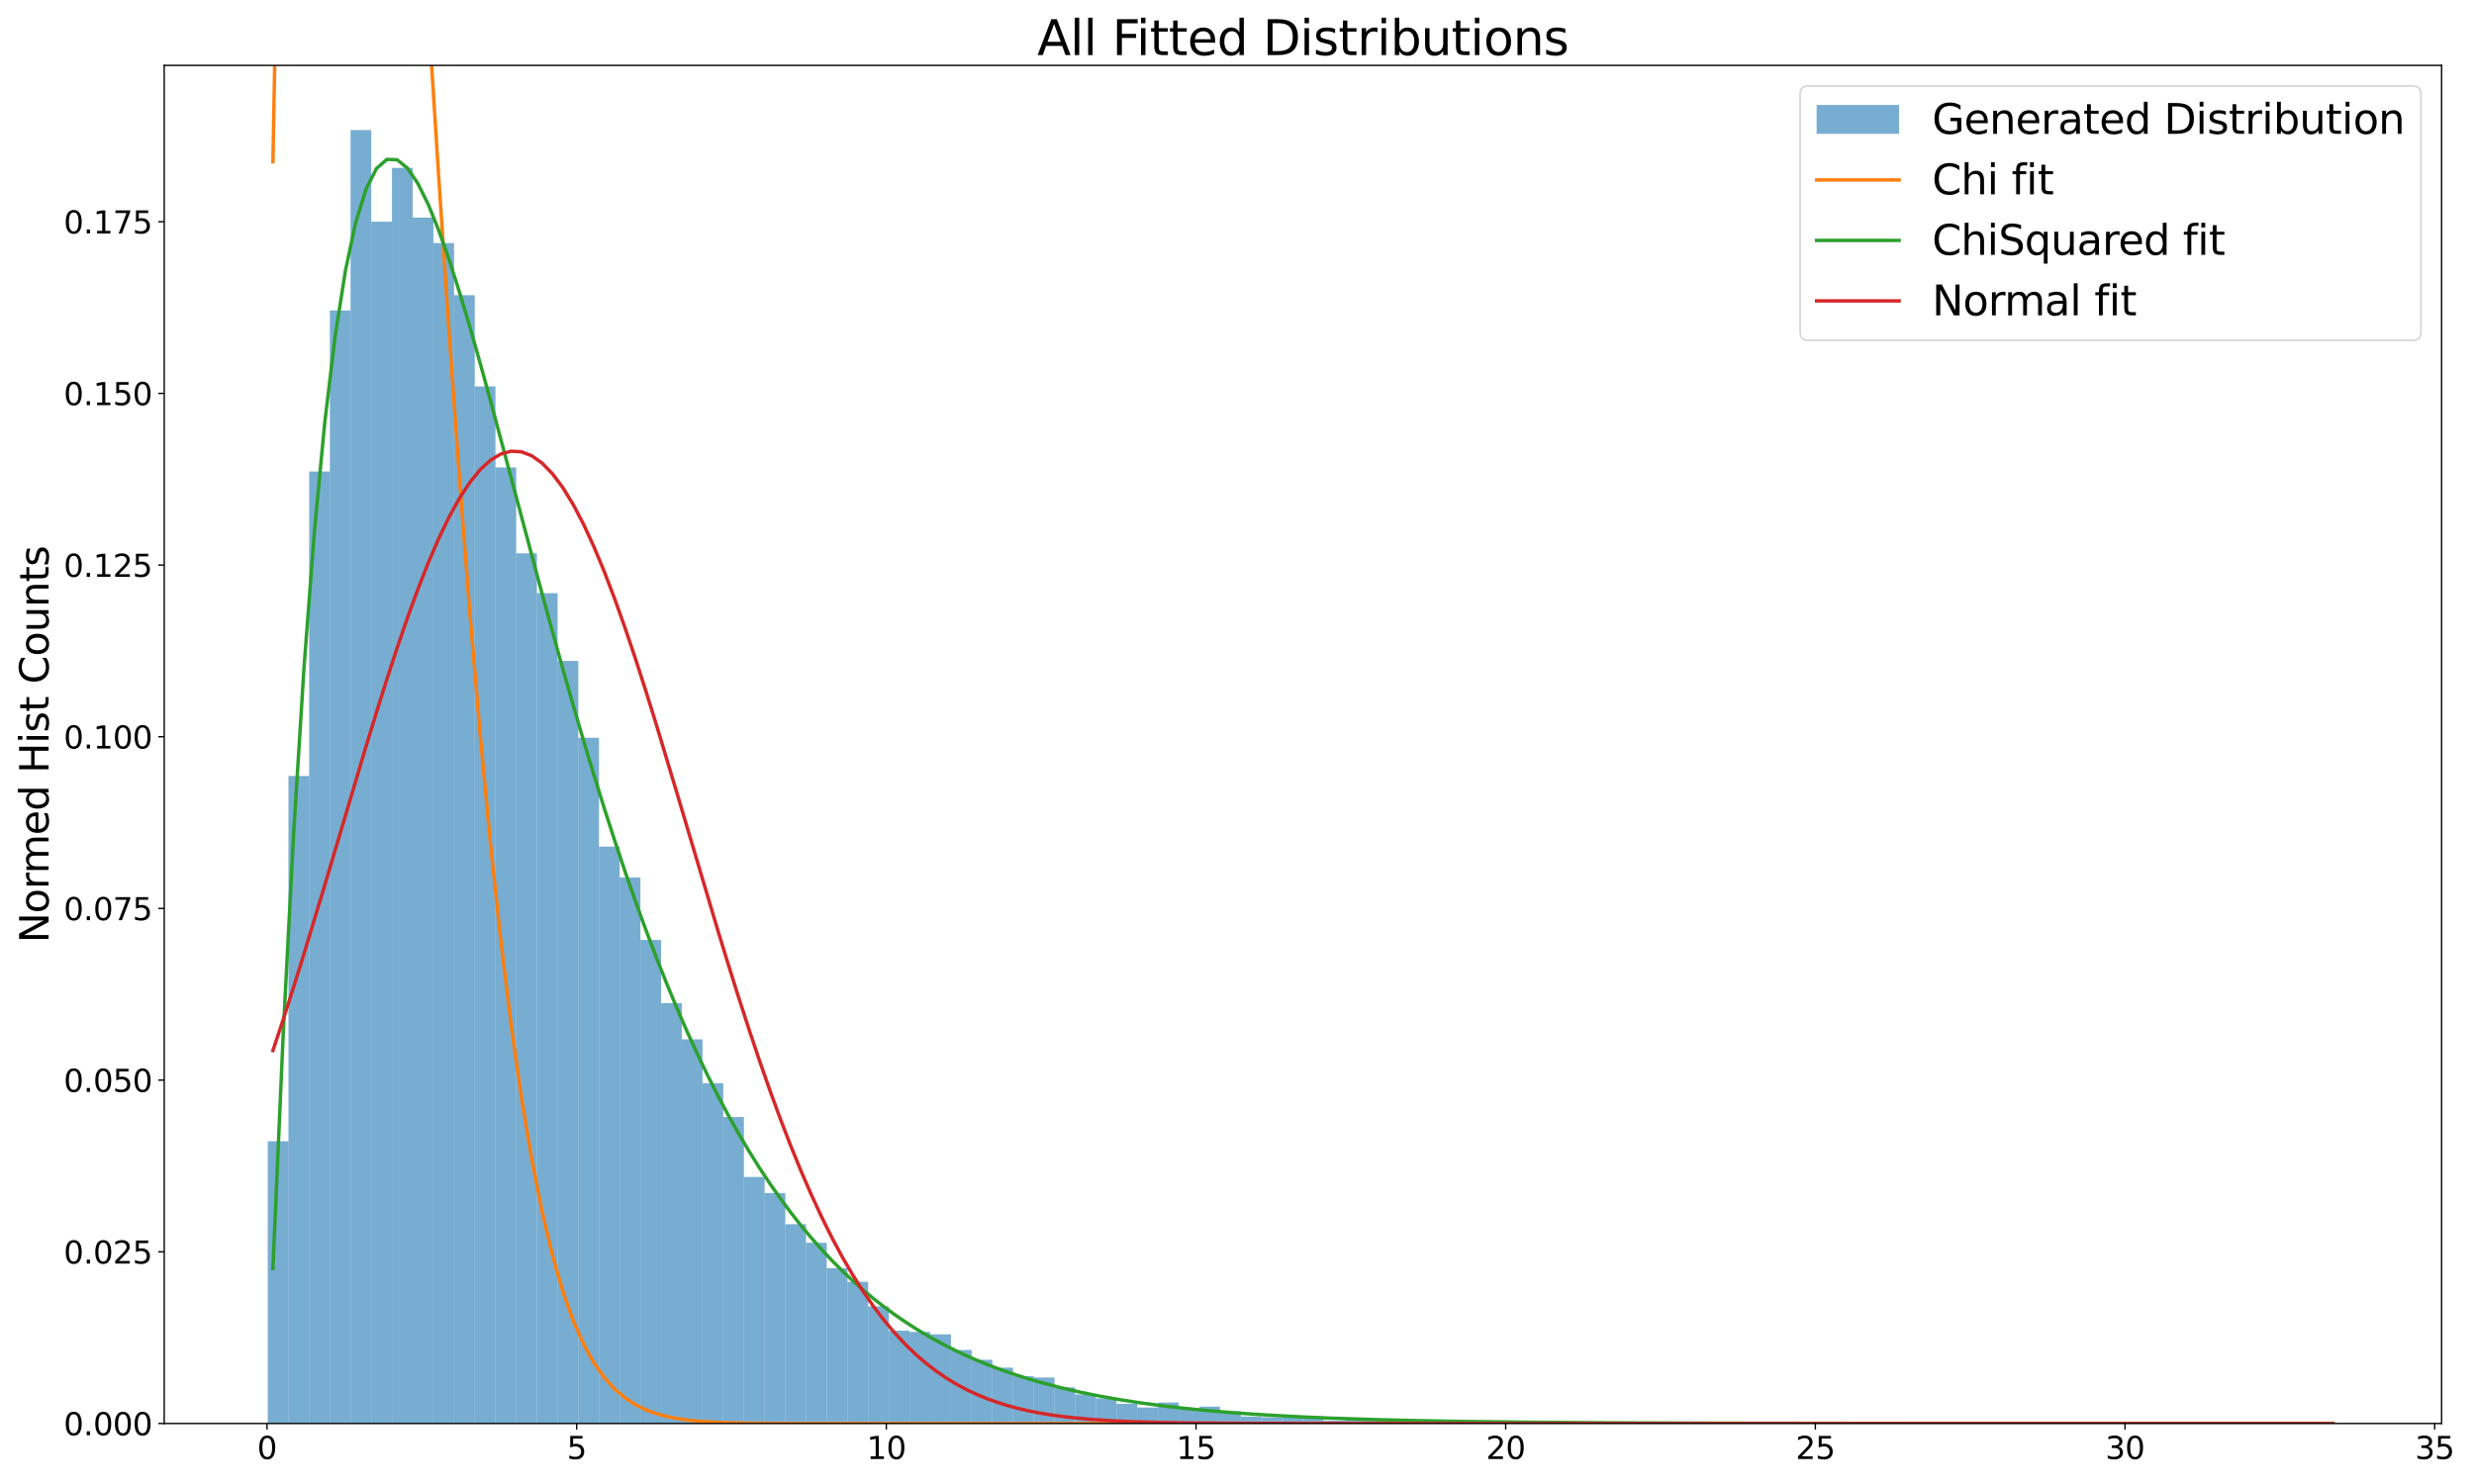 <?xml version="1.0" encoding="utf-8" standalone="no"?>
<!DOCTYPE svg PUBLIC "-//W3C//DTD SVG 1.1//EN"
  "http://www.w3.org/Graphics/SVG/1.1/DTD/svg11.dtd">
<svg xmlns:xlink="http://www.w3.org/1999/xlink" width="1440pt" height="864pt" viewBox="0 0 1440 864" xmlns="http://www.w3.org/2000/svg" version="1.1">
 <defs>
  <style type="text/css">*{stroke-linejoin: round; stroke-linecap: butt}</style>
 </defs>
 <g id="figure_1">
  <g id="patch_1">
   <path d="M 0 864 
L 1440 864 
L 1440 0 
L 0 0 
z
" style="fill: #ffffff"/>
  </g>
  <g id="axes_1">
   <g id="patch_2">
    <path d="M 95.59 828.779 
L 1421.135 828.779 
L 1421.135 38.076 
L 95.59 38.076 
z
" style="fill: #ffffff"/>
   </g>
   <g id="patch_3">
    <path d="M 155.842 828.779 
L 167.893 828.779 
L 167.893 664.438 
L 155.842 664.438 
z
" clip-path="url(#pc21ecf3b49)" style="fill: #1f77b4; opacity: 0.6"/>
   </g>
   <g id="patch_4">
    <path d="M 167.893 828.779 
L 179.943 828.779 
L 179.943 451.775 
L 167.893 451.775 
z
" clip-path="url(#pc21ecf3b49)" style="fill: #1f77b4; opacity: 0.6"/>
   </g>
   <g id="patch_5">
    <path d="M 179.943 828.779 
L 191.994 828.779 
L 191.994 274.516 
L 179.943 274.516 
z
" clip-path="url(#pc21ecf3b49)" style="fill: #1f77b4; opacity: 0.6"/>
   </g>
   <g id="patch_6">
    <path d="M 191.994 828.779 
L 204.044 828.779 
L 204.044 180.744 
L 191.994 180.744 
z
" clip-path="url(#pc21ecf3b49)" style="fill: #1f77b4; opacity: 0.6"/>
   </g>
   <g id="patch_7">
    <path d="M 204.044 828.779 
L 216.094 828.779 
L 216.094 75.728 
L 204.044 75.728 
z
" clip-path="url(#pc21ecf3b49)" style="fill: #1f77b4; opacity: 0.6"/>
   </g>
   <g id="patch_8">
    <path d="M 216.094 828.779 
L 228.145 828.779 
L 228.145 129.073 
L 216.094 129.073 
z
" clip-path="url(#pc21ecf3b49)" style="fill: #1f77b4; opacity: 0.6"/>
   </g>
   <g id="patch_9">
    <path d="M 228.145 828.779 
L 240.195 828.779 
L 240.195 97.736 
L 228.145 97.736 
z
" clip-path="url(#pc21ecf3b49)" style="fill: #1f77b4; opacity: 0.6"/>
   </g>
   <g id="patch_10">
    <path d="M 240.195 828.779 
L 252.246 828.779 
L 252.246 126.681 
L 240.195 126.681 
z
" clip-path="url(#pc21ecf3b49)" style="fill: #1f77b4; opacity: 0.6"/>
   </g>
   <g id="patch_11">
    <path d="M 252.246 828.779 
L 264.296 828.779 
L 264.296 141.513 
L 252.246 141.513 
z
" clip-path="url(#pc21ecf3b49)" style="fill: #1f77b4; opacity: 0.6"/>
   </g>
   <g id="patch_12">
    <path d="M 264.296 828.779 
L 276.346 828.779 
L 276.346 171.893 
L 264.296 171.893 
z
" clip-path="url(#pc21ecf3b49)" style="fill: #1f77b4; opacity: 0.6"/>
   </g>
   <g id="patch_13">
    <path d="M 276.346 828.779 
L 288.397 828.779 
L 288.397 224.999 
L 276.346 224.999 
z
" clip-path="url(#pc21ecf3b49)" style="fill: #1f77b4; opacity: 0.6"/>
   </g>
   <g id="patch_14">
    <path d="M 288.397 828.779 
L 300.447 828.779 
L 300.447 272.124 
L 288.397 272.124 
z
" clip-path="url(#pc21ecf3b49)" style="fill: #1f77b4; opacity: 0.6"/>
   </g>
   <g id="patch_15">
    <path d="M 300.447 828.779 
L 312.498 828.779 
L 312.498 322.12 
L 300.447 322.12 
z
" clip-path="url(#pc21ecf3b49)" style="fill: #1f77b4; opacity: 0.6"/>
   </g>
   <g id="patch_16">
    <path d="M 312.498 828.779 
L 324.548 828.779 
L 324.548 345.324 
L 312.498 345.324 
z
" clip-path="url(#pc21ecf3b49)" style="fill: #1f77b4; opacity: 0.6"/>
   </g>
   <g id="patch_17">
    <path d="M 324.548 828.779 
L 336.599 828.779 
L 336.599 384.795 
L 324.548 384.795 
z
" clip-path="url(#pc21ecf3b49)" style="fill: #1f77b4; opacity: 0.6"/>
   </g>
   <g id="patch_18">
    <path d="M 336.599 828.779 
L 348.649 828.779 
L 348.649 429.528 
L 336.599 429.528 
z
" clip-path="url(#pc21ecf3b49)" style="fill: #1f77b4; opacity: 0.6"/>
   </g>
   <g id="patch_19">
    <path d="M 348.649 828.779 
L 360.699 828.779 
L 360.699 492.92 
L 348.649 492.92 
z
" clip-path="url(#pc21ecf3b49)" style="fill: #1f77b4; opacity: 0.6"/>
   </g>
   <g id="patch_20">
    <path d="M 360.699 828.779 
L 372.75 828.779 
L 372.75 510.862 
L 360.699 510.862 
z
" clip-path="url(#pc21ecf3b49)" style="fill: #1f77b4; opacity: 0.6"/>
   </g>
   <g id="patch_21">
    <path d="M 372.75 828.779 
L 384.8 828.779 
L 384.8 547.222 
L 372.75 547.222 
z
" clip-path="url(#pc21ecf3b49)" style="fill: #1f77b4; opacity: 0.6"/>
   </g>
   <g id="patch_22">
    <path d="M 384.8 828.779 
L 396.851 828.779 
L 396.851 584.062 
L 384.8 584.062 
z
" clip-path="url(#pc21ecf3b49)" style="fill: #1f77b4; opacity: 0.6"/>
   </g>
   <g id="patch_23">
    <path d="M 396.851 828.779 
L 408.901 828.779 
L 408.901 605.113 
L 396.851 605.113 
z
" clip-path="url(#pc21ecf3b49)" style="fill: #1f77b4; opacity: 0.6"/>
   </g>
   <g id="patch_24">
    <path d="M 408.901 828.779 
L 420.951 828.779 
L 420.951 630.709 
L 408.901 630.709 
z
" clip-path="url(#pc21ecf3b49)" style="fill: #1f77b4; opacity: 0.6"/>
   </g>
   <g id="patch_25">
    <path d="M 420.951 828.779 
L 433.002 828.779 
L 433.002 650.324 
L 420.951 650.324 
z
" clip-path="url(#pc21ecf3b49)" style="fill: #1f77b4; opacity: 0.6"/>
   </g>
   <g id="patch_26">
    <path d="M 433.002 828.779 
L 445.052 828.779 
L 445.052 685.25 
L 433.002 685.25 
z
" clip-path="url(#pc21ecf3b49)" style="fill: #1f77b4; opacity: 0.6"/>
   </g>
   <g id="patch_27">
    <path d="M 445.052 828.779 
L 457.103 828.779 
L 457.103 694.579 
L 445.052 694.579 
z
" clip-path="url(#pc21ecf3b49)" style="fill: #1f77b4; opacity: 0.6"/>
   </g>
   <g id="patch_28">
    <path d="M 457.103 828.779 
L 469.153 828.779 
L 469.153 712.76 
L 457.103 712.76 
z
" clip-path="url(#pc21ecf3b49)" style="fill: #1f77b4; opacity: 0.6"/>
   </g>
   <g id="patch_29">
    <path d="M 469.153 828.779 
L 481.203 828.779 
L 481.203 723.524 
L 469.153 723.524 
z
" clip-path="url(#pc21ecf3b49)" style="fill: #1f77b4; opacity: 0.6"/>
   </g>
   <g id="patch_30">
    <path d="M 481.203 828.779 
L 493.254 828.779 
L 493.254 738.356 
L 481.203 738.356 
z
" clip-path="url(#pc21ecf3b49)" style="fill: #1f77b4; opacity: 0.6"/>
   </g>
   <g id="patch_31">
    <path d="M 493.254 828.779 
L 505.304 828.779 
L 505.304 746.25 
L 493.254 746.25 
z
" clip-path="url(#pc21ecf3b49)" style="fill: #1f77b4; opacity: 0.6"/>
   </g>
   <g id="patch_32">
    <path d="M 505.304 828.779 
L 517.355 828.779 
L 517.355 760.603 
L 505.304 760.603 
z
" clip-path="url(#pc21ecf3b49)" style="fill: #1f77b4; opacity: 0.6"/>
   </g>
   <g id="patch_33">
    <path d="M 517.355 828.779 
L 529.405 828.779 
L 529.405 774.717 
L 517.355 774.717 
z
" clip-path="url(#pc21ecf3b49)" style="fill: #1f77b4; opacity: 0.6"/>
   </g>
   <g id="patch_34">
    <path d="M 529.405 828.779 
L 541.455 828.779 
L 541.455 775.434 
L 529.405 775.434 
z
" clip-path="url(#pc21ecf3b49)" style="fill: #1f77b4; opacity: 0.6"/>
   </g>
   <g id="patch_35">
    <path d="M 541.455 828.779 
L 553.506 828.779 
L 553.506 776.87 
L 541.455 776.87 
z
" clip-path="url(#pc21ecf3b49)" style="fill: #1f77b4; opacity: 0.6"/>
   </g>
   <g id="patch_36">
    <path d="M 553.506 828.779 
L 565.556 828.779 
L 565.556 785.96 
L 553.506 785.96 
z
" clip-path="url(#pc21ecf3b49)" style="fill: #1f77b4; opacity: 0.6"/>
   </g>
   <g id="patch_37">
    <path d="M 565.556 828.779 
L 577.607 828.779 
L 577.607 791.701 
L 565.556 791.701 
z
" clip-path="url(#pc21ecf3b49)" style="fill: #1f77b4; opacity: 0.6"/>
   </g>
   <g id="patch_38">
    <path d="M 577.607 828.779 
L 589.657 828.779 
L 589.657 796.246 
L 577.607 796.246 
z
" clip-path="url(#pc21ecf3b49)" style="fill: #1f77b4; opacity: 0.6"/>
   </g>
   <g id="patch_39">
    <path d="M 589.657 828.779 
L 601.708 828.779 
L 601.708 801.27 
L 589.657 801.27 
z
" clip-path="url(#pc21ecf3b49)" style="fill: #1f77b4; opacity: 0.6"/>
   </g>
   <g id="patch_40">
    <path d="M 601.708 828.779 
L 613.758 828.779 
L 613.758 801.987 
L 601.708 801.987 
z
" clip-path="url(#pc21ecf3b49)" style="fill: #1f77b4; opacity: 0.6"/>
   </g>
   <g id="patch_41">
    <path d="M 613.758 828.779 
L 625.808 828.779 
L 625.808 807.728 
L 613.758 807.728 
z
" clip-path="url(#pc21ecf3b49)" style="fill: #1f77b4; opacity: 0.6"/>
   </g>
   <g id="patch_42">
    <path d="M 625.808 828.779 
L 637.859 828.779 
L 637.859 811.795 
L 625.808 811.795 
z
" clip-path="url(#pc21ecf3b49)" style="fill: #1f77b4; opacity: 0.6"/>
   </g>
   <g id="patch_43">
    <path d="M 637.859 828.779 
L 649.909 828.779 
L 649.909 814.187 
L 637.859 814.187 
z
" clip-path="url(#pc21ecf3b49)" style="fill: #1f77b4; opacity: 0.6"/>
   </g>
   <g id="patch_44">
    <path d="M 649.909 828.779 
L 661.96 828.779 
L 661.96 817.297 
L 649.909 817.297 
z
" clip-path="url(#pc21ecf3b49)" style="fill: #1f77b4; opacity: 0.6"/>
   </g>
   <g id="patch_45">
    <path d="M 661.96 828.779 
L 674.01 828.779 
L 674.01 819.45 
L 661.96 819.45 
z
" clip-path="url(#pc21ecf3b49)" style="fill: #1f77b4; opacity: 0.6"/>
   </g>
   <g id="patch_46">
    <path d="M 674.01 828.779 
L 686.06 828.779 
L 686.06 816.579 
L 674.01 816.579 
z
" clip-path="url(#pc21ecf3b49)" style="fill: #1f77b4; opacity: 0.6"/>
   </g>
   <g id="patch_47">
    <path d="M 686.06 828.779 
L 698.111 828.779 
L 698.111 820.168 
L 686.06 820.168 
z
" clip-path="url(#pc21ecf3b49)" style="fill: #1f77b4; opacity: 0.6"/>
   </g>
   <g id="patch_48">
    <path d="M 698.111 828.779 
L 710.161 828.779 
L 710.161 818.972 
L 698.111 818.972 
z
" clip-path="url(#pc21ecf3b49)" style="fill: #1f77b4; opacity: 0.6"/>
   </g>
   <g id="patch_49">
    <path d="M 710.161 828.779 
L 722.212 828.779 
L 722.212 821.603 
L 710.161 821.603 
z
" clip-path="url(#pc21ecf3b49)" style="fill: #1f77b4; opacity: 0.6"/>
   </g>
   <g id="patch_50">
    <path d="M 722.212 828.779 
L 734.262 828.779 
L 734.262 824.713 
L 722.212 824.713 
z
" clip-path="url(#pc21ecf3b49)" style="fill: #1f77b4; opacity: 0.6"/>
   </g>
   <g id="patch_51">
    <path d="M 734.262 828.779 
L 746.312 828.779 
L 746.312 825.191 
L 734.262 825.191 
z
" clip-path="url(#pc21ecf3b49)" style="fill: #1f77b4; opacity: 0.6"/>
   </g>
   <g id="patch_52">
    <path d="M 746.312 828.779 
L 758.363 828.779 
L 758.363 824.473 
L 746.312 824.473 
z
" clip-path="url(#pc21ecf3b49)" style="fill: #1f77b4; opacity: 0.6"/>
   </g>
   <g id="patch_53">
    <path d="M 758.363 828.779 
L 770.413 828.779 
L 770.413 824.713 
L 758.363 824.713 
z
" clip-path="url(#pc21ecf3b49)" style="fill: #1f77b4; opacity: 0.6"/>
   </g>
   <g id="patch_54">
    <path d="M 770.413 828.779 
L 782.464 828.779 
L 782.464 827.105 
L 770.413 827.105 
z
" clip-path="url(#pc21ecf3b49)" style="fill: #1f77b4; opacity: 0.6"/>
   </g>
   <g id="patch_55">
    <path d="M 782.464 828.779 
L 794.514 828.779 
L 794.514 826.626 
L 782.464 826.626 
z
" clip-path="url(#pc21ecf3b49)" style="fill: #1f77b4; opacity: 0.6"/>
   </g>
   <g id="patch_56">
    <path d="M 794.514 828.779 
L 806.565 828.779 
L 806.565 826.387 
L 794.514 826.387 
z
" clip-path="url(#pc21ecf3b49)" style="fill: #1f77b4; opacity: 0.6"/>
   </g>
   <g id="patch_57">
    <path d="M 806.565 828.779 
L 818.615 828.779 
L 818.615 826.866 
L 806.565 826.866 
z
" clip-path="url(#pc21ecf3b49)" style="fill: #1f77b4; opacity: 0.6"/>
   </g>
   <g id="patch_58">
    <path d="M 818.615 828.779 
L 830.665 828.779 
L 830.665 827.105 
L 818.615 827.105 
z
" clip-path="url(#pc21ecf3b49)" style="fill: #1f77b4; opacity: 0.6"/>
   </g>
   <g id="patch_59">
    <path d="M 830.665 828.779 
L 842.716 828.779 
L 842.716 827.344 
L 830.665 827.344 
z
" clip-path="url(#pc21ecf3b49)" style="fill: #1f77b4; opacity: 0.6"/>
   </g>
   <g id="patch_60">
    <path d="M 842.716 828.779 
L 854.766 828.779 
L 854.766 828.301 
L 842.716 828.301 
z
" clip-path="url(#pc21ecf3b49)" style="fill: #1f77b4; opacity: 0.6"/>
   </g>
   <g id="patch_61">
    <path d="M 854.766 828.779 
L 866.817 828.779 
L 866.817 828.301 
L 854.766 828.301 
z
" clip-path="url(#pc21ecf3b49)" style="fill: #1f77b4; opacity: 0.6"/>
   </g>
   <g id="patch_62">
    <path d="M 866.817 828.779 
L 878.867 828.779 
L 878.867 827.105 
L 866.817 827.105 
z
" clip-path="url(#pc21ecf3b49)" style="fill: #1f77b4; opacity: 0.6"/>
   </g>
   <g id="patch_63">
    <path d="M 878.867 828.779 
L 890.917 828.779 
L 890.917 827.583 
L 878.867 827.583 
z
" clip-path="url(#pc21ecf3b49)" style="fill: #1f77b4; opacity: 0.6"/>
   </g>
   <g id="patch_64">
    <path d="M 890.917 828.779 
L 902.968 828.779 
L 902.968 828.062 
L 890.917 828.062 
z
" clip-path="url(#pc21ecf3b49)" style="fill: #1f77b4; opacity: 0.6"/>
   </g>
   <g id="patch_65">
    <path d="M 902.968 828.779 
L 915.018 828.779 
L 915.018 828.54 
L 902.968 828.54 
z
" clip-path="url(#pc21ecf3b49)" style="fill: #1f77b4; opacity: 0.6"/>
   </g>
   <g id="patch_66">
    <path d="M 915.018 828.779 
L 927.069 828.779 
L 927.069 828.54 
L 915.018 828.54 
z
" clip-path="url(#pc21ecf3b49)" style="fill: #1f77b4; opacity: 0.6"/>
   </g>
   <g id="patch_67">
    <path d="M 927.069 828.779 
L 939.119 828.779 
L 939.119 828.301 
L 927.069 828.301 
z
" clip-path="url(#pc21ecf3b49)" style="fill: #1f77b4; opacity: 0.6"/>
   </g>
   <g id="patch_68">
    <path d="M 939.119 828.779 
L 951.169 828.779 
L 951.169 828.062 
L 939.119 828.062 
z
" clip-path="url(#pc21ecf3b49)" style="fill: #1f77b4; opacity: 0.6"/>
   </g>
   <g id="patch_69">
    <path d="M 951.169 828.779 
L 963.22 828.779 
L 963.22 828.54 
L 951.169 828.54 
z
" clip-path="url(#pc21ecf3b49)" style="fill: #1f77b4; opacity: 0.6"/>
   </g>
   <g id="patch_70">
    <path d="M 963.22 828.779 
L 975.27 828.779 
L 975.27 828.301 
L 963.22 828.301 
z
" clip-path="url(#pc21ecf3b49)" style="fill: #1f77b4; opacity: 0.6"/>
   </g>
   <g id="patch_71">
    <path d="M 975.27 828.779 
L 987.321 828.779 
L 987.321 828.779 
L 975.27 828.779 
z
" clip-path="url(#pc21ecf3b49)" style="fill: #1f77b4; opacity: 0.6"/>
   </g>
   <g id="patch_72">
    <path d="M 987.321 828.779 
L 999.371 828.779 
L 999.371 828.54 
L 987.321 828.54 
z
" clip-path="url(#pc21ecf3b49)" style="fill: #1f77b4; opacity: 0.6"/>
   </g>
   <g id="patch_73">
    <path d="M 999.371 828.779 
L 1011.421 828.779 
L 1011.421 828.779 
L 999.371 828.779 
z
" clip-path="url(#pc21ecf3b49)" style="fill: #1f77b4; opacity: 0.6"/>
   </g>
   <g id="patch_74">
    <path d="M 1011.421 828.779 
L 1023.472 828.779 
L 1023.472 828.54 
L 1011.421 828.54 
z
" clip-path="url(#pc21ecf3b49)" style="fill: #1f77b4; opacity: 0.6"/>
   </g>
   <g id="patch_75">
    <path d="M 1023.472 828.779 
L 1035.522 828.779 
L 1035.522 828.54 
L 1023.472 828.54 
z
" clip-path="url(#pc21ecf3b49)" style="fill: #1f77b4; opacity: 0.6"/>
   </g>
   <g id="patch_76">
    <path d="M 1035.522 828.779 
L 1047.573 828.779 
L 1047.573 828.54 
L 1035.522 828.54 
z
" clip-path="url(#pc21ecf3b49)" style="fill: #1f77b4; opacity: 0.6"/>
   </g>
   <g id="patch_77">
    <path d="M 1047.573 828.779 
L 1059.623 828.779 
L 1059.623 828.779 
L 1047.573 828.779 
z
" clip-path="url(#pc21ecf3b49)" style="fill: #1f77b4; opacity: 0.6"/>
   </g>
   <g id="patch_78">
    <path d="M 1059.623 828.779 
L 1071.674 828.779 
L 1071.674 828.779 
L 1059.623 828.779 
z
" clip-path="url(#pc21ecf3b49)" style="fill: #1f77b4; opacity: 0.6"/>
   </g>
   <g id="patch_79">
    <path d="M 1071.674 828.779 
L 1083.724 828.779 
L 1083.724 828.779 
L 1071.674 828.779 
z
" clip-path="url(#pc21ecf3b49)" style="fill: #1f77b4; opacity: 0.6"/>
   </g>
   <g id="patch_80">
    <path d="M 1083.724 828.779 
L 1095.774 828.779 
L 1095.774 828.779 
L 1083.724 828.779 
z
" clip-path="url(#pc21ecf3b49)" style="fill: #1f77b4; opacity: 0.6"/>
   </g>
   <g id="patch_81">
    <path d="M 1095.774 828.779 
L 1107.825 828.779 
L 1107.825 828.779 
L 1095.774 828.779 
z
" clip-path="url(#pc21ecf3b49)" style="fill: #1f77b4; opacity: 0.6"/>
   </g>
   <g id="patch_82">
    <path d="M 1107.825 828.779 
L 1119.875 828.779 
L 1119.875 828.779 
L 1107.825 828.779 
z
" clip-path="url(#pc21ecf3b49)" style="fill: #1f77b4; opacity: 0.6"/>
   </g>
   <g id="patch_83">
    <path d="M 1119.875 828.779 
L 1131.926 828.779 
L 1131.926 828.779 
L 1119.875 828.779 
z
" clip-path="url(#pc21ecf3b49)" style="fill: #1f77b4; opacity: 0.6"/>
   </g>
   <g id="patch_84">
    <path d="M 1131.926 828.779 
L 1143.976 828.779 
L 1143.976 828.54 
L 1131.926 828.54 
z
" clip-path="url(#pc21ecf3b49)" style="fill: #1f77b4; opacity: 0.6"/>
   </g>
   <g id="patch_85">
    <path d="M 1143.976 828.779 
L 1156.026 828.779 
L 1156.026 828.779 
L 1143.976 828.779 
z
" clip-path="url(#pc21ecf3b49)" style="fill: #1f77b4; opacity: 0.6"/>
   </g>
   <g id="patch_86">
    <path d="M 1156.026 828.779 
L 1168.077 828.779 
L 1168.077 828.779 
L 1156.026 828.779 
z
" clip-path="url(#pc21ecf3b49)" style="fill: #1f77b4; opacity: 0.6"/>
   </g>
   <g id="patch_87">
    <path d="M 1168.077 828.779 
L 1180.127 828.779 
L 1180.127 828.779 
L 1168.077 828.779 
z
" clip-path="url(#pc21ecf3b49)" style="fill: #1f77b4; opacity: 0.6"/>
   </g>
   <g id="patch_88">
    <path d="M 1180.127 828.779 
L 1192.178 828.779 
L 1192.178 828.779 
L 1180.127 828.779 
z
" clip-path="url(#pc21ecf3b49)" style="fill: #1f77b4; opacity: 0.6"/>
   </g>
   <g id="patch_89">
    <path d="M 1192.178 828.779 
L 1204.228 828.779 
L 1204.228 828.779 
L 1192.178 828.779 
z
" clip-path="url(#pc21ecf3b49)" style="fill: #1f77b4; opacity: 0.6"/>
   </g>
   <g id="patch_90">
    <path d="M 1204.228 828.779 
L 1216.278 828.779 
L 1216.278 828.779 
L 1204.228 828.779 
z
" clip-path="url(#pc21ecf3b49)" style="fill: #1f77b4; opacity: 0.6"/>
   </g>
   <g id="patch_91">
    <path d="M 1216.278 828.779 
L 1228.329 828.779 
L 1228.329 828.779 
L 1216.278 828.779 
z
" clip-path="url(#pc21ecf3b49)" style="fill: #1f77b4; opacity: 0.6"/>
   </g>
   <g id="patch_92">
    <path d="M 1228.329 828.779 
L 1240.379 828.779 
L 1240.379 828.779 
L 1228.329 828.779 
z
" clip-path="url(#pc21ecf3b49)" style="fill: #1f77b4; opacity: 0.6"/>
   </g>
   <g id="patch_93">
    <path d="M 1240.379 828.779 
L 1252.43 828.779 
L 1252.43 828.779 
L 1240.379 828.779 
z
" clip-path="url(#pc21ecf3b49)" style="fill: #1f77b4; opacity: 0.6"/>
   </g>
   <g id="patch_94">
    <path d="M 1252.43 828.779 
L 1264.48 828.779 
L 1264.48 828.779 
L 1252.43 828.779 
z
" clip-path="url(#pc21ecf3b49)" style="fill: #1f77b4; opacity: 0.6"/>
   </g>
   <g id="patch_95">
    <path d="M 1264.48 828.779 
L 1276.53 828.779 
L 1276.53 828.779 
L 1264.48 828.779 
z
" clip-path="url(#pc21ecf3b49)" style="fill: #1f77b4; opacity: 0.6"/>
   </g>
   <g id="patch_96">
    <path d="M 1276.53 828.779 
L 1288.581 828.779 
L 1288.581 828.779 
L 1276.53 828.779 
z
" clip-path="url(#pc21ecf3b49)" style="fill: #1f77b4; opacity: 0.6"/>
   </g>
   <g id="patch_97">
    <path d="M 1288.581 828.779 
L 1300.631 828.779 
L 1300.631 828.779 
L 1288.581 828.779 
z
" clip-path="url(#pc21ecf3b49)" style="fill: #1f77b4; opacity: 0.6"/>
   </g>
   <g id="patch_98">
    <path d="M 1300.631 828.779 
L 1312.682 828.779 
L 1312.682 828.779 
L 1300.631 828.779 
z
" clip-path="url(#pc21ecf3b49)" style="fill: #1f77b4; opacity: 0.6"/>
   </g>
   <g id="patch_99">
    <path d="M 1312.682 828.779 
L 1324.732 828.779 
L 1324.732 828.779 
L 1312.682 828.779 
z
" clip-path="url(#pc21ecf3b49)" style="fill: #1f77b4; opacity: 0.6"/>
   </g>
   <g id="patch_100">
    <path d="M 1324.732 828.779 
L 1336.783 828.779 
L 1336.783 828.779 
L 1324.732 828.779 
z
" clip-path="url(#pc21ecf3b49)" style="fill: #1f77b4; opacity: 0.6"/>
   </g>
   <g id="patch_101">
    <path d="M 1336.783 828.779 
L 1348.833 828.779 
L 1348.833 828.779 
L 1336.783 828.779 
z
" clip-path="url(#pc21ecf3b49)" style="fill: #1f77b4; opacity: 0.6"/>
   </g>
   <g id="patch_102">
    <path d="M 1348.833 828.779 
L 1360.883 828.779 
L 1360.883 828.54 
L 1348.833 828.54 
z
" clip-path="url(#pc21ecf3b49)" style="fill: #1f77b4; opacity: 0.6"/>
   </g>
   <g id="matplotlib.axis_1">
    <g id="xtick_1">
     <g id="line2d_1">
      <defs>
       <path id="m532fa2000a" d="M 0 0 
L 0 3.5 
" style="stroke: #000000; stroke-width: 0.8"/>
      </defs>
      <g>
       <use xlink:href="#m532fa2000a" x="155.41" y="828.779" style="stroke: #000000; stroke-width: 0.8"/>
      </g>
     </g>
     <g id="text_1">
      <!-- 0 -->
      <g transform="translate(149.684 849.457)scale(0.18 -0.18)">
       <defs>
        <path id="DejaVuSans-30" d="M 2034 4250 
Q 1547 4250 1301 3770 
Q 1056 3291 1056 2328 
Q 1056 1369 1301 889 
Q 1547 409 2034 409 
Q 2525 409 2770 889 
Q 3016 1369 3016 2328 
Q 3016 3291 2770 3770 
Q 2525 4250 2034 4250 
z
M 2034 4750 
Q 2819 4750 3233 4129 
Q 3647 3509 3647 2328 
Q 3647 1150 3233 529 
Q 2819 -91 2034 -91 
Q 1250 -91 836 529 
Q 422 1150 422 2328 
Q 422 3509 836 4129 
Q 1250 4750 2034 4750 
z
" transform="scale(0.016)"/>
       </defs>
       <use xlink:href="#DejaVuSans-30"/>
      </g>
     </g>
    </g>
    <g id="xtick_2">
     <g id="line2d_2">
      <g>
       <use xlink:href="#m532fa2000a" x="335.653" y="828.779" style="stroke: #000000; stroke-width: 0.8"/>
      </g>
     </g>
     <g id="text_2">
      <!-- 5 -->
      <g transform="translate(329.927 849.457)scale(0.18 -0.18)">
       <defs>
        <path id="DejaVuSans-35" d="M 691 4666 
L 3169 4666 
L 3169 4134 
L 1269 4134 
L 1269 2991 
Q 1406 3038 1543 3061 
Q 1681 3084 1819 3084 
Q 2600 3084 3056 2656 
Q 3513 2228 3513 1497 
Q 3513 744 3044 326 
Q 2575 -91 1722 -91 
Q 1428 -91 1123 -41 
Q 819 9 494 109 
L 494 744 
Q 775 591 1075 516 
Q 1375 441 1709 441 
Q 2250 441 2565 725 
Q 2881 1009 2881 1497 
Q 2881 1984 2565 2268 
Q 2250 2553 1709 2553 
Q 1456 2553 1204 2497 
Q 953 2441 691 2322 
L 691 4666 
z
" transform="scale(0.016)"/>
       </defs>
       <use xlink:href="#DejaVuSans-35"/>
      </g>
     </g>
    </g>
    <g id="xtick_3">
     <g id="line2d_3">
      <g>
       <use xlink:href="#m532fa2000a" x="515.896" y="828.779" style="stroke: #000000; stroke-width: 0.8"/>
      </g>
     </g>
     <g id="text_3">
      <!-- 10 -->
      <g transform="translate(504.444 849.457)scale(0.18 -0.18)">
       <defs>
        <path id="DejaVuSans-31" d="M 794 531 
L 1825 531 
L 1825 4091 
L 703 3866 
L 703 4441 
L 1819 4666 
L 2450 4666 
L 2450 531 
L 3481 531 
L 3481 0 
L 794 0 
L 794 531 
z
" transform="scale(0.016)"/>
       </defs>
       <use xlink:href="#DejaVuSans-31"/>
       <use xlink:href="#DejaVuSans-30" x="63.623"/>
      </g>
     </g>
    </g>
    <g id="xtick_4">
     <g id="line2d_4">
      <g>
       <use xlink:href="#m532fa2000a" x="696.139" y="828.779" style="stroke: #000000; stroke-width: 0.8"/>
      </g>
     </g>
     <g id="text_4">
      <!-- 15 -->
      <g transform="translate(684.687 849.457)scale(0.18 -0.18)">
       <use xlink:href="#DejaVuSans-31"/>
       <use xlink:href="#DejaVuSans-35" x="63.623"/>
      </g>
     </g>
    </g>
    <g id="xtick_5">
     <g id="line2d_5">
      <g>
       <use xlink:href="#m532fa2000a" x="876.382" y="828.779" style="stroke: #000000; stroke-width: 0.8"/>
      </g>
     </g>
     <g id="text_5">
      <!-- 20 -->
      <g transform="translate(864.93 849.457)scale(0.18 -0.18)">
       <defs>
        <path id="DejaVuSans-32" d="M 1228 531 
L 3431 531 
L 3431 0 
L 469 0 
L 469 531 
Q 828 903 1448 1529 
Q 2069 2156 2228 2338 
Q 2531 2678 2651 2914 
Q 2772 3150 2772 3378 
Q 2772 3750 2511 3984 
Q 2250 4219 1831 4219 
Q 1534 4219 1204 4116 
Q 875 4013 500 3803 
L 500 4441 
Q 881 4594 1212 4672 
Q 1544 4750 1819 4750 
Q 2544 4750 2975 4387 
Q 3406 4025 3406 3419 
Q 3406 3131 3298 2873 
Q 3191 2616 2906 2266 
Q 2828 2175 2409 1742 
Q 1991 1309 1228 531 
z
" transform="scale(0.016)"/>
       </defs>
       <use xlink:href="#DejaVuSans-32"/>
       <use xlink:href="#DejaVuSans-30" x="63.623"/>
      </g>
     </g>
    </g>
    <g id="xtick_6">
     <g id="line2d_6">
      <g>
       <use xlink:href="#m532fa2000a" x="1056.625" y="828.779" style="stroke: #000000; stroke-width: 0.8"/>
      </g>
     </g>
     <g id="text_6">
      <!-- 25 -->
      <g transform="translate(1045.173 849.457)scale(0.18 -0.18)">
       <use xlink:href="#DejaVuSans-32"/>
       <use xlink:href="#DejaVuSans-35" x="63.623"/>
      </g>
     </g>
    </g>
    <g id="xtick_7">
     <g id="line2d_7">
      <g>
       <use xlink:href="#m532fa2000a" x="1236.868" y="828.779" style="stroke: #000000; stroke-width: 0.8"/>
      </g>
     </g>
     <g id="text_7">
      <!-- 30 -->
      <g transform="translate(1225.416 849.457)scale(0.18 -0.18)">
       <defs>
        <path id="DejaVuSans-33" d="M 2597 2516 
Q 3050 2419 3304 2112 
Q 3559 1806 3559 1356 
Q 3559 666 3084 287 
Q 2609 -91 1734 -91 
Q 1441 -91 1130 -33 
Q 819 25 488 141 
L 488 750 
Q 750 597 1062 519 
Q 1375 441 1716 441 
Q 2309 441 2620 675 
Q 2931 909 2931 1356 
Q 2931 1769 2642 2001 
Q 2353 2234 1838 2234 
L 1294 2234 
L 1294 2753 
L 1863 2753 
Q 2328 2753 2575 2939 
Q 2822 3125 2822 3475 
Q 2822 3834 2567 4026 
Q 2313 4219 1838 4219 
Q 1578 4219 1281 4162 
Q 984 4106 628 3988 
L 628 4550 
Q 988 4650 1302 4700 
Q 1616 4750 1894 4750 
Q 2613 4750 3031 4423 
Q 3450 4097 3450 3541 
Q 3450 3153 3228 2886 
Q 3006 2619 2597 2516 
z
" transform="scale(0.016)"/>
       </defs>
       <use xlink:href="#DejaVuSans-33"/>
       <use xlink:href="#DejaVuSans-30" x="63.623"/>
      </g>
     </g>
    </g>
    <g id="xtick_8">
     <g id="line2d_8">
      <g>
       <use xlink:href="#m532fa2000a" x="1417.111" y="828.779" style="stroke: #000000; stroke-width: 0.8"/>
      </g>
     </g>
     <g id="text_8">
      <!-- 35 -->
      <g transform="translate(1405.659 849.457)scale(0.18 -0.18)">
       <use xlink:href="#DejaVuSans-33"/>
       <use xlink:href="#DejaVuSans-35" x="63.623"/>
      </g>
     </g>
    </g>
   </g>
   <g id="matplotlib.axis_2">
    <g id="ytick_1">
     <g id="line2d_9">
      <defs>
       <path id="mad4dcfbaf5" d="M 0 0 
L -3.5 0 
" style="stroke: #000000; stroke-width: 0.8"/>
      </defs>
      <g>
       <use xlink:href="#mad4dcfbaf5" x="95.59" y="828.779" style="stroke: #000000; stroke-width: 0.8"/>
      </g>
     </g>
     <g id="text_9">
      <!-- 0.000 -->
      <g transform="translate(37.06 835.618)scale(0.18 -0.18)">
       <defs>
        <path id="DejaVuSans-2e" d="M 684 794 
L 1344 794 
L 1344 0 
L 684 0 
L 684 794 
z
" transform="scale(0.016)"/>
       </defs>
       <use xlink:href="#DejaVuSans-30"/>
       <use xlink:href="#DejaVuSans-2e" x="63.623"/>
       <use xlink:href="#DejaVuSans-30" x="95.41"/>
       <use xlink:href="#DejaVuSans-30" x="159.033"/>
       <use xlink:href="#DejaVuSans-30" x="222.656"/>
      </g>
     </g>
    </g>
    <g id="ytick_2">
     <g id="line2d_10">
      <g>
       <use xlink:href="#mad4dcfbaf5" x="95.59" y="728.822" style="stroke: #000000; stroke-width: 0.8"/>
      </g>
     </g>
     <g id="text_10">
      <!-- 0.025 -->
      <g transform="translate(37.06 735.661)scale(0.18 -0.18)">
       <use xlink:href="#DejaVuSans-30"/>
       <use xlink:href="#DejaVuSans-2e" x="63.623"/>
       <use xlink:href="#DejaVuSans-30" x="95.41"/>
       <use xlink:href="#DejaVuSans-32" x="159.033"/>
       <use xlink:href="#DejaVuSans-35" x="222.656"/>
      </g>
     </g>
    </g>
    <g id="ytick_3">
     <g id="line2d_11">
      <g>
       <use xlink:href="#mad4dcfbaf5" x="95.59" y="628.865" style="stroke: #000000; stroke-width: 0.8"/>
      </g>
     </g>
     <g id="text_11">
      <!-- 0.050 -->
      <g transform="translate(37.06 635.704)scale(0.18 -0.18)">
       <use xlink:href="#DejaVuSans-30"/>
       <use xlink:href="#DejaVuSans-2e" x="63.623"/>
       <use xlink:href="#DejaVuSans-30" x="95.41"/>
       <use xlink:href="#DejaVuSans-35" x="159.033"/>
       <use xlink:href="#DejaVuSans-30" x="222.656"/>
      </g>
     </g>
    </g>
    <g id="ytick_4">
     <g id="line2d_12">
      <g>
       <use xlink:href="#mad4dcfbaf5" x="95.59" y="528.908" style="stroke: #000000; stroke-width: 0.8"/>
      </g>
     </g>
     <g id="text_12">
      <!-- 0.075 -->
      <g transform="translate(37.06 535.747)scale(0.18 -0.18)">
       <defs>
        <path id="DejaVuSans-37" d="M 525 4666 
L 3525 4666 
L 3525 4397 
L 1831 0 
L 1172 0 
L 2766 4134 
L 525 4134 
L 525 4666 
z
" transform="scale(0.016)"/>
       </defs>
       <use xlink:href="#DejaVuSans-30"/>
       <use xlink:href="#DejaVuSans-2e" x="63.623"/>
       <use xlink:href="#DejaVuSans-30" x="95.41"/>
       <use xlink:href="#DejaVuSans-37" x="159.033"/>
       <use xlink:href="#DejaVuSans-35" x="222.656"/>
      </g>
     </g>
    </g>
    <g id="ytick_5">
     <g id="line2d_13">
      <g>
       <use xlink:href="#mad4dcfbaf5" x="95.59" y="428.951" style="stroke: #000000; stroke-width: 0.8"/>
      </g>
     </g>
     <g id="text_13">
      <!-- 0.100 -->
      <g transform="translate(37.06 435.79)scale(0.18 -0.18)">
       <use xlink:href="#DejaVuSans-30"/>
       <use xlink:href="#DejaVuSans-2e" x="63.623"/>
       <use xlink:href="#DejaVuSans-31" x="95.41"/>
       <use xlink:href="#DejaVuSans-30" x="159.033"/>
       <use xlink:href="#DejaVuSans-30" x="222.656"/>
      </g>
     </g>
    </g>
    <g id="ytick_6">
     <g id="line2d_14">
      <g>
       <use xlink:href="#mad4dcfbaf5" x="95.59" y="328.994" style="stroke: #000000; stroke-width: 0.8"/>
      </g>
     </g>
     <g id="text_14">
      <!-- 0.125 -->
      <g transform="translate(37.06 335.833)scale(0.18 -0.18)">
       <use xlink:href="#DejaVuSans-30"/>
       <use xlink:href="#DejaVuSans-2e" x="63.623"/>
       <use xlink:href="#DejaVuSans-31" x="95.41"/>
       <use xlink:href="#DejaVuSans-32" x="159.033"/>
       <use xlink:href="#DejaVuSans-35" x="222.656"/>
      </g>
     </g>
    </g>
    <g id="ytick_7">
     <g id="line2d_15">
      <g>
       <use xlink:href="#mad4dcfbaf5" x="95.59" y="229.037" style="stroke: #000000; stroke-width: 0.8"/>
      </g>
     </g>
     <g id="text_15">
      <!-- 0.150 -->
      <g transform="translate(37.06 235.876)scale(0.18 -0.18)">
       <use xlink:href="#DejaVuSans-30"/>
       <use xlink:href="#DejaVuSans-2e" x="63.623"/>
       <use xlink:href="#DejaVuSans-31" x="95.41"/>
       <use xlink:href="#DejaVuSans-35" x="159.033"/>
       <use xlink:href="#DejaVuSans-30" x="222.656"/>
      </g>
     </g>
    </g>
    <g id="ytick_8">
     <g id="line2d_16">
      <g>
       <use xlink:href="#mad4dcfbaf5" x="95.59" y="129.08" style="stroke: #000000; stroke-width: 0.8"/>
      </g>
     </g>
     <g id="text_16">
      <!-- 0.175 -->
      <g transform="translate(37.06 135.919)scale(0.18 -0.18)">
       <use xlink:href="#DejaVuSans-30"/>
       <use xlink:href="#DejaVuSans-2e" x="63.623"/>
       <use xlink:href="#DejaVuSans-31" x="95.41"/>
       <use xlink:href="#DejaVuSans-37" x="159.033"/>
       <use xlink:href="#DejaVuSans-35" x="222.656"/>
      </g>
     </g>
    </g>
    <g id="text_17">
     <!-- Normed Hist Counts -->
     <g transform="translate(28.276 548.967)rotate(-90)scale(0.23 -0.23)">
      <defs>
       <path id="DejaVuSans-4e" d="M 628 4666 
L 1478 4666 
L 3547 763 
L 3547 4666 
L 4159 4666 
L 4159 0 
L 3309 0 
L 1241 3903 
L 1241 0 
L 628 0 
L 628 4666 
z
" transform="scale(0.016)"/>
       <path id="DejaVuSans-6f" d="M 1959 3097 
Q 1497 3097 1228 2736 
Q 959 2375 959 1747 
Q 959 1119 1226 758 
Q 1494 397 1959 397 
Q 2419 397 2687 759 
Q 2956 1122 2956 1747 
Q 2956 2369 2687 2733 
Q 2419 3097 1959 3097 
z
M 1959 3584 
Q 2709 3584 3137 3096 
Q 3566 2609 3566 1747 
Q 3566 888 3137 398 
Q 2709 -91 1959 -91 
Q 1206 -91 779 398 
Q 353 888 353 1747 
Q 353 2609 779 3096 
Q 1206 3584 1959 3584 
z
" transform="scale(0.016)"/>
       <path id="DejaVuSans-72" d="M 2631 2963 
Q 2534 3019 2420 3045 
Q 2306 3072 2169 3072 
Q 1681 3072 1420 2755 
Q 1159 2438 1159 1844 
L 1159 0 
L 581 0 
L 581 3500 
L 1159 3500 
L 1159 2956 
Q 1341 3275 1631 3429 
Q 1922 3584 2338 3584 
Q 2397 3584 2469 3576 
Q 2541 3569 2628 3553 
L 2631 2963 
z
" transform="scale(0.016)"/>
       <path id="DejaVuSans-6d" d="M 3328 2828 
Q 3544 3216 3844 3400 
Q 4144 3584 4550 3584 
Q 5097 3584 5394 3201 
Q 5691 2819 5691 2113 
L 5691 0 
L 5113 0 
L 5113 2094 
Q 5113 2597 4934 2840 
Q 4756 3084 4391 3084 
Q 3944 3084 3684 2787 
Q 3425 2491 3425 1978 
L 3425 0 
L 2847 0 
L 2847 2094 
Q 2847 2600 2669 2842 
Q 2491 3084 2119 3084 
Q 1678 3084 1418 2786 
Q 1159 2488 1159 1978 
L 1159 0 
L 581 0 
L 581 3500 
L 1159 3500 
L 1159 2956 
Q 1356 3278 1631 3431 
Q 1906 3584 2284 3584 
Q 2666 3584 2933 3390 
Q 3200 3197 3328 2828 
z
" transform="scale(0.016)"/>
       <path id="DejaVuSans-65" d="M 3597 1894 
L 3597 1613 
L 953 1613 
Q 991 1019 1311 708 
Q 1631 397 2203 397 
Q 2534 397 2845 478 
Q 3156 559 3463 722 
L 3463 178 
Q 3153 47 2828 -22 
Q 2503 -91 2169 -91 
Q 1331 -91 842 396 
Q 353 884 353 1716 
Q 353 2575 817 3079 
Q 1281 3584 2069 3584 
Q 2775 3584 3186 3129 
Q 3597 2675 3597 1894 
z
M 3022 2063 
Q 3016 2534 2758 2815 
Q 2500 3097 2075 3097 
Q 1594 3097 1305 2825 
Q 1016 2553 972 2059 
L 3022 2063 
z
" transform="scale(0.016)"/>
       <path id="DejaVuSans-64" d="M 2906 2969 
L 2906 4863 
L 3481 4863 
L 3481 0 
L 2906 0 
L 2906 525 
Q 2725 213 2448 61 
Q 2172 -91 1784 -91 
Q 1150 -91 751 415 
Q 353 922 353 1747 
Q 353 2572 751 3078 
Q 1150 3584 1784 3584 
Q 2172 3584 2448 3432 
Q 2725 3281 2906 2969 
z
M 947 1747 
Q 947 1113 1208 752 
Q 1469 391 1925 391 
Q 2381 391 2643 752 
Q 2906 1113 2906 1747 
Q 2906 2381 2643 2742 
Q 2381 3103 1925 3103 
Q 1469 3103 1208 2742 
Q 947 2381 947 1747 
z
" transform="scale(0.016)"/>
       <path id="DejaVuSans-20" transform="scale(0.016)"/>
       <path id="DejaVuSans-48" d="M 628 4666 
L 1259 4666 
L 1259 2753 
L 3553 2753 
L 3553 4666 
L 4184 4666 
L 4184 0 
L 3553 0 
L 3553 2222 
L 1259 2222 
L 1259 0 
L 628 0 
L 628 4666 
z
" transform="scale(0.016)"/>
       <path id="DejaVuSans-69" d="M 603 3500 
L 1178 3500 
L 1178 0 
L 603 0 
L 603 3500 
z
M 603 4863 
L 1178 4863 
L 1178 4134 
L 603 4134 
L 603 4863 
z
" transform="scale(0.016)"/>
       <path id="DejaVuSans-73" d="M 2834 3397 
L 2834 2853 
Q 2591 2978 2328 3040 
Q 2066 3103 1784 3103 
Q 1356 3103 1142 2972 
Q 928 2841 928 2578 
Q 928 2378 1081 2264 
Q 1234 2150 1697 2047 
L 1894 2003 
Q 2506 1872 2764 1633 
Q 3022 1394 3022 966 
Q 3022 478 2636 193 
Q 2250 -91 1575 -91 
Q 1294 -91 989 -36 
Q 684 19 347 128 
L 347 722 
Q 666 556 975 473 
Q 1284 391 1588 391 
Q 1994 391 2212 530 
Q 2431 669 2431 922 
Q 2431 1156 2273 1281 
Q 2116 1406 1581 1522 
L 1381 1569 
Q 847 1681 609 1914 
Q 372 2147 372 2553 
Q 372 3047 722 3315 
Q 1072 3584 1716 3584 
Q 2034 3584 2315 3537 
Q 2597 3491 2834 3397 
z
" transform="scale(0.016)"/>
       <path id="DejaVuSans-74" d="M 1172 4494 
L 1172 3500 
L 2356 3500 
L 2356 3053 
L 1172 3053 
L 1172 1153 
Q 1172 725 1289 603 
Q 1406 481 1766 481 
L 2356 481 
L 2356 0 
L 1766 0 
Q 1100 0 847 248 
Q 594 497 594 1153 
L 594 3053 
L 172 3053 
L 172 3500 
L 594 3500 
L 594 4494 
L 1172 4494 
z
" transform="scale(0.016)"/>
       <path id="DejaVuSans-43" d="M 4122 4306 
L 4122 3641 
Q 3803 3938 3442 4084 
Q 3081 4231 2675 4231 
Q 1875 4231 1450 3742 
Q 1025 3253 1025 2328 
Q 1025 1406 1450 917 
Q 1875 428 2675 428 
Q 3081 428 3442 575 
Q 3803 722 4122 1019 
L 4122 359 
Q 3791 134 3420 21 
Q 3050 -91 2638 -91 
Q 1578 -91 968 557 
Q 359 1206 359 2328 
Q 359 3453 968 4101 
Q 1578 4750 2638 4750 
Q 3056 4750 3426 4639 
Q 3797 4528 4122 4306 
z
" transform="scale(0.016)"/>
       <path id="DejaVuSans-75" d="M 544 1381 
L 544 3500 
L 1119 3500 
L 1119 1403 
Q 1119 906 1312 657 
Q 1506 409 1894 409 
Q 2359 409 2629 706 
Q 2900 1003 2900 1516 
L 2900 3500 
L 3475 3500 
L 3475 0 
L 2900 0 
L 2900 538 
Q 2691 219 2414 64 
Q 2138 -91 1772 -91 
Q 1169 -91 856 284 
Q 544 659 544 1381 
z
M 1991 3584 
L 1991 3584 
z
" transform="scale(0.016)"/>
       <path id="DejaVuSans-6e" d="M 3513 2113 
L 3513 0 
L 2938 0 
L 2938 2094 
Q 2938 2591 2744 2837 
Q 2550 3084 2163 3084 
Q 1697 3084 1428 2787 
Q 1159 2491 1159 1978 
L 1159 0 
L 581 0 
L 581 3500 
L 1159 3500 
L 1159 2956 
Q 1366 3272 1645 3428 
Q 1925 3584 2291 3584 
Q 2894 3584 3203 3211 
Q 3513 2838 3513 2113 
z
" transform="scale(0.016)"/>
      </defs>
      <use xlink:href="#DejaVuSans-4e"/>
      <use xlink:href="#DejaVuSans-6f" x="74.805"/>
      <use xlink:href="#DejaVuSans-72" x="135.986"/>
      <use xlink:href="#DejaVuSans-6d" x="175.35"/>
      <use xlink:href="#DejaVuSans-65" x="272.762"/>
      <use xlink:href="#DejaVuSans-64" x="334.285"/>
      <use xlink:href="#DejaVuSans-20" x="397.762"/>
      <use xlink:href="#DejaVuSans-48" x="429.549"/>
      <use xlink:href="#DejaVuSans-69" x="504.744"/>
      <use xlink:href="#DejaVuSans-73" x="532.527"/>
      <use xlink:href="#DejaVuSans-74" x="584.627"/>
      <use xlink:href="#DejaVuSans-20" x="623.836"/>
      <use xlink:href="#DejaVuSans-43" x="655.623"/>
      <use xlink:href="#DejaVuSans-6f" x="725.447"/>
      <use xlink:href="#DejaVuSans-75" x="786.629"/>
      <use xlink:href="#DejaVuSans-6e" x="850.008"/>
      <use xlink:href="#DejaVuSans-74" x="913.387"/>
      <use xlink:href="#DejaVuSans-73" x="952.596"/>
     </g>
    </g>
   </g>
   <g id="line2d_17">
    <path d="M 158.855 94.154 
L 160.58 -1 
M 248.755 -1 
L 249.233 6.74 
L 255.258 101.561 
L 261.283 192.037 
L 267.309 276.891 
L 273.334 355.215 
L 279.359 426.44 
L 285.384 490.303 
L 291.409 546.798 
L 297.435 596.133 
L 303.46 638.68 
L 309.485 674.93 
L 315.51 705.452 
L 321.536 730.854 
L 327.561 751.758 
L 333.586 768.77 
L 339.611 782.462 
L 345.636 793.364 
L 351.662 801.953 
L 357.687 808.648 
L 363.712 813.813 
L 369.737 817.755 
L 375.762 820.734 
L 381.788 822.963 
L 387.813 824.613 
L 393.838 825.822 
L 399.863 826.7 
L 405.888 827.33 
L 411.914 827.779 
L 423.964 828.316 
L 436.014 828.572 
L 454.09 828.722 
L 502.292 828.778 
L 1357.871 828.779 
L 1357.871 828.779 
" clip-path="url(#pc21ecf3b49)" style="fill: none; stroke: #ff7f0e; stroke-width: 2; stroke-linecap: square"/>
   </g>
   <g id="line2d_18">
    <path d="M 158.855 738.542 
L 164.88 601.097 
L 170.905 485.259 
L 176.931 388.972 
L 182.956 310.049 
L 188.981 246.432 
L 195.006 196.238 
L 201.031 157.763 
L 207.057 129.478 
L 213.082 110.015 
L 219.107 98.154 
L 225.132 92.811 
L 231.157 93.023 
L 237.183 97.938 
L 243.208 106.805 
L 249.233 118.959 
L 255.258 133.819 
L 261.283 150.873 
L 267.309 169.674 
L 273.334 189.833 
L 279.359 211.011 
L 285.384 232.915 
L 297.435 277.923 
L 315.51 345.636 
L 321.536 367.701 
L 327.561 389.344 
L 333.586 410.49 
L 339.611 431.079 
L 345.636 451.065 
L 351.662 470.41 
L 357.687 489.088 
L 363.712 507.083 
L 369.737 524.382 
L 375.762 540.981 
L 381.788 556.881 
L 387.813 572.086 
L 393.838 586.606 
L 399.863 600.453 
L 405.888 613.64 
L 411.914 626.184 
L 417.939 638.104 
L 423.964 649.417 
L 429.989 660.146 
L 436.014 670.31 
L 442.04 679.931 
L 448.065 689.03 
L 454.09 697.629 
L 460.115 705.75 
L 466.14 713.414 
L 472.166 720.642 
L 478.191 727.453 
L 484.216 733.87 
L 490.241 739.91 
L 496.266 745.593 
L 502.292 750.937 
L 508.317 755.96 
L 514.342 760.679 
L 520.367 765.111 
L 526.392 769.27 
L 532.418 773.173 
L 538.443 776.833 
L 544.468 780.265 
L 550.493 783.48 
L 556.518 786.493 
L 562.544 789.314 
L 568.569 791.955 
L 574.594 794.427 
L 580.619 796.739 
L 586.645 798.902 
L 592.67 800.925 
L 598.695 802.815 
L 604.72 804.582 
L 616.771 807.775 
L 628.821 810.558 
L 640.871 812.984 
L 652.922 815.095 
L 664.972 816.931 
L 677.023 818.526 
L 689.073 819.911 
L 701.123 821.113 
L 719.199 822.624 
L 737.275 823.842 
L 755.35 824.823 
L 773.426 825.612 
L 797.527 826.427 
L 821.628 827.036 
L 851.754 827.582 
L 887.905 828.019 
L 936.106 828.365 
L 1002.384 828.601 
L 1110.837 828.735 
L 1357.871 828.778 
L 1357.871 828.778 
" clip-path="url(#pc21ecf3b49)" style="fill: none; stroke: #2ca02c; stroke-width: 2; stroke-linecap: square"/>
   </g>
   <g id="line2d_19">
    <path d="M 158.855 611.65 
L 164.88 593.475 
L 170.905 574.676 
L 176.931 555.339 
L 188.981 515.465 
L 213.082 434.437 
L 219.107 414.756 
L 225.132 395.62 
L 231.157 377.192 
L 237.183 359.635 
L 243.208 343.107 
L 249.233 327.764 
L 255.258 313.752 
L 261.283 301.208 
L 267.309 290.258 
L 273.334 281.012 
L 279.359 273.565 
L 285.384 267.995 
L 291.409 264.358 
L 297.435 262.694 
L 303.46 263.021 
L 309.485 265.333 
L 315.51 269.608 
L 321.536 275.801 
L 327.561 283.846 
L 333.586 293.662 
L 339.611 305.147 
L 345.636 318.186 
L 351.662 332.649 
L 357.687 348.397 
L 363.712 365.279 
L 369.737 383.14 
L 375.762 401.817 
L 381.788 421.15 
L 393.838 461.131 
L 417.939 542.082 
L 423.964 561.726 
L 429.989 580.897 
L 436.014 599.5 
L 442.04 617.453 
L 448.065 634.684 
L 454.09 651.137 
L 460.115 666.766 
L 466.14 681.539 
L 472.166 695.436 
L 478.191 708.445 
L 484.216 720.567 
L 490.241 731.809 
L 496.266 742.189 
L 502.292 751.729 
L 508.317 760.46 
L 514.342 768.413 
L 520.367 775.629 
L 526.392 782.146 
L 532.418 788.008 
L 538.443 793.258 
L 544.468 797.941 
L 550.493 802.101 
L 556.518 805.781 
L 562.544 809.022 
L 568.569 811.867 
L 574.594 814.353 
L 580.619 816.516 
L 586.645 818.392 
L 592.67 820.012 
L 598.695 821.405 
L 604.72 822.599 
L 610.745 823.617 
L 616.771 824.483 
L 622.796 825.216 
L 634.846 826.355 
L 646.897 827.152 
L 658.947 827.703 
L 677.023 828.215 
L 695.098 828.493 
L 725.224 828.693 
L 785.476 828.773 
L 1255.442 828.779 
L 1357.871 828.779 
L 1357.871 828.779 
" clip-path="url(#pc21ecf3b49)" style="fill: none; stroke: #d62728; stroke-width: 2; stroke-linecap: square"/>
   </g>
   <g id="patch_103">
    <path d="M 95.59 828.779 
L 95.59 38.076 
" style="fill: none; stroke: #000000; stroke-width: 0.8; stroke-linejoin: miter; stroke-linecap: square"/>
   </g>
   <g id="patch_104">
    <path d="M 1421.135 828.779 
L 1421.135 38.076 
" style="fill: none; stroke: #000000; stroke-width: 0.8; stroke-linejoin: miter; stroke-linecap: square"/>
   </g>
   <g id="patch_105">
    <path d="M 95.59 828.779 
L 1421.135 828.779 
" style="fill: none; stroke: #000000; stroke-width: 0.8; stroke-linejoin: miter; stroke-linecap: square"/>
   </g>
   <g id="patch_106">
    <path d="M 95.59 38.076 
L 1421.135 38.076 
" style="fill: none; stroke: #000000; stroke-width: 0.8; stroke-linejoin: miter; stroke-linecap: square"/>
   </g>
   <g id="text_18">
    <!-- All Fitted Distributions -->
    <g transform="translate(603.737 32.076)scale(0.28 -0.28)">
     <defs>
      <path id="DejaVuSans-41" d="M 2188 4044 
L 1331 1722 
L 3047 1722 
L 2188 4044 
z
M 1831 4666 
L 2547 4666 
L 4325 0 
L 3669 0 
L 3244 1197 
L 1141 1197 
L 716 0 
L 50 0 
L 1831 4666 
z
" transform="scale(0.016)"/>
      <path id="DejaVuSans-6c" d="M 603 4863 
L 1178 4863 
L 1178 0 
L 603 0 
L 603 4863 
z
" transform="scale(0.016)"/>
      <path id="DejaVuSans-46" d="M 628 4666 
L 3309 4666 
L 3309 4134 
L 1259 4134 
L 1259 2759 
L 3109 2759 
L 3109 2228 
L 1259 2228 
L 1259 0 
L 628 0 
L 628 4666 
z
" transform="scale(0.016)"/>
      <path id="DejaVuSans-44" d="M 1259 4147 
L 1259 519 
L 2022 519 
Q 2988 519 3436 956 
Q 3884 1394 3884 2338 
Q 3884 3275 3436 3711 
Q 2988 4147 2022 4147 
L 1259 4147 
z
M 628 4666 
L 1925 4666 
Q 3281 4666 3915 4102 
Q 4550 3538 4550 2338 
Q 4550 1131 3912 565 
Q 3275 0 1925 0 
L 628 0 
L 628 4666 
z
" transform="scale(0.016)"/>
      <path id="DejaVuSans-62" d="M 3116 1747 
Q 3116 2381 2855 2742 
Q 2594 3103 2138 3103 
Q 1681 3103 1420 2742 
Q 1159 2381 1159 1747 
Q 1159 1113 1420 752 
Q 1681 391 2138 391 
Q 2594 391 2855 752 
Q 3116 1113 3116 1747 
z
M 1159 2969 
Q 1341 3281 1617 3432 
Q 1894 3584 2278 3584 
Q 2916 3584 3314 3078 
Q 3713 2572 3713 1747 
Q 3713 922 3314 415 
Q 2916 -91 2278 -91 
Q 1894 -91 1617 61 
Q 1341 213 1159 525 
L 1159 0 
L 581 0 
L 581 4863 
L 1159 4863 
L 1159 2969 
z
" transform="scale(0.016)"/>
     </defs>
     <use xlink:href="#DejaVuSans-41"/>
     <use xlink:href="#DejaVuSans-6c" x="68.408"/>
     <use xlink:href="#DejaVuSans-6c" x="96.191"/>
     <use xlink:href="#DejaVuSans-20" x="123.975"/>
     <use xlink:href="#DejaVuSans-46" x="155.762"/>
     <use xlink:href="#DejaVuSans-69" x="206.031"/>
     <use xlink:href="#DejaVuSans-74" x="233.814"/>
     <use xlink:href="#DejaVuSans-74" x="273.023"/>
     <use xlink:href="#DejaVuSans-65" x="312.232"/>
     <use xlink:href="#DejaVuSans-64" x="373.756"/>
     <use xlink:href="#DejaVuSans-20" x="437.232"/>
     <use xlink:href="#DejaVuSans-44" x="469.02"/>
     <use xlink:href="#DejaVuSans-69" x="546.021"/>
     <use xlink:href="#DejaVuSans-73" x="573.805"/>
     <use xlink:href="#DejaVuSans-74" x="625.904"/>
     <use xlink:href="#DejaVuSans-72" x="665.113"/>
     <use xlink:href="#DejaVuSans-69" x="706.227"/>
     <use xlink:href="#DejaVuSans-62" x="734.01"/>
     <use xlink:href="#DejaVuSans-75" x="797.486"/>
     <use xlink:href="#DejaVuSans-74" x="860.865"/>
     <use xlink:href="#DejaVuSans-69" x="900.074"/>
     <use xlink:href="#DejaVuSans-6f" x="927.857"/>
     <use xlink:href="#DejaVuSans-6e" x="989.039"/>
     <use xlink:href="#DejaVuSans-73" x="1052.418"/>
    </g>
   </g>
   <g id="legend_1">
    <g id="patch_107">
     <path d="M 1052.57 198.186 
L 1404.335 198.186 
Q 1409.135 198.186 1409.135 193.386 
L 1409.135 54.876 
Q 1409.135 50.076 1404.335 50.076 
L 1052.57 50.076 
Q 1047.77 50.076 1047.77 54.876 
L 1047.77 193.386 
Q 1047.77 198.186 1052.57 198.186 
z
" style="fill: #ffffff; opacity: 0.8; stroke: #cccccc; stroke-linejoin: miter"/>
    </g>
    <g id="patch_108">
     <path d="M 1057.37 77.912 
L 1105.37 77.912 
L 1105.37 61.112 
L 1057.37 61.112 
z
" style="fill: #1f77b4; opacity: 0.6"/>
    </g>
    <g id="text_19">
     <!-- Generated Distribution -->
     <g transform="translate(1124.57 77.912)scale(0.24 -0.24)">
      <defs>
       <path id="DejaVuSans-47" d="M 3809 666 
L 3809 1919 
L 2778 1919 
L 2778 2438 
L 4434 2438 
L 4434 434 
Q 4069 175 3628 42 
Q 3188 -91 2688 -91 
Q 1594 -91 976 548 
Q 359 1188 359 2328 
Q 359 3472 976 4111 
Q 1594 4750 2688 4750 
Q 3144 4750 3555 4637 
Q 3966 4525 4313 4306 
L 4313 3634 
Q 3963 3931 3569 4081 
Q 3175 4231 2741 4231 
Q 1884 4231 1454 3753 
Q 1025 3275 1025 2328 
Q 1025 1384 1454 906 
Q 1884 428 2741 428 
Q 3075 428 3337 486 
Q 3600 544 3809 666 
z
" transform="scale(0.016)"/>
       <path id="DejaVuSans-61" d="M 2194 1759 
Q 1497 1759 1228 1600 
Q 959 1441 959 1056 
Q 959 750 1161 570 
Q 1363 391 1709 391 
Q 2188 391 2477 730 
Q 2766 1069 2766 1631 
L 2766 1759 
L 2194 1759 
z
M 3341 1997 
L 3341 0 
L 2766 0 
L 2766 531 
Q 2569 213 2275 61 
Q 1981 -91 1556 -91 
Q 1019 -91 701 211 
Q 384 513 384 1019 
Q 384 1609 779 1909 
Q 1175 2209 1959 2209 
L 2766 2209 
L 2766 2266 
Q 2766 2663 2505 2880 
Q 2244 3097 1772 3097 
Q 1472 3097 1187 3025 
Q 903 2953 641 2809 
L 641 3341 
Q 956 3463 1253 3523 
Q 1550 3584 1831 3584 
Q 2591 3584 2966 3190 
Q 3341 2797 3341 1997 
z
" transform="scale(0.016)"/>
      </defs>
      <use xlink:href="#DejaVuSans-47"/>
      <use xlink:href="#DejaVuSans-65" x="77.49"/>
      <use xlink:href="#DejaVuSans-6e" x="139.014"/>
      <use xlink:href="#DejaVuSans-65" x="202.393"/>
      <use xlink:href="#DejaVuSans-72" x="263.916"/>
      <use xlink:href="#DejaVuSans-61" x="305.029"/>
      <use xlink:href="#DejaVuSans-74" x="366.309"/>
      <use xlink:href="#DejaVuSans-65" x="405.518"/>
      <use xlink:href="#DejaVuSans-64" x="467.041"/>
      <use xlink:href="#DejaVuSans-20" x="530.518"/>
      <use xlink:href="#DejaVuSans-44" x="562.305"/>
      <use xlink:href="#DejaVuSans-69" x="639.307"/>
      <use xlink:href="#DejaVuSans-73" x="667.09"/>
      <use xlink:href="#DejaVuSans-74" x="719.189"/>
      <use xlink:href="#DejaVuSans-72" x="758.398"/>
      <use xlink:href="#DejaVuSans-69" x="799.512"/>
      <use xlink:href="#DejaVuSans-62" x="827.295"/>
      <use xlink:href="#DejaVuSans-75" x="890.771"/>
      <use xlink:href="#DejaVuSans-74" x="954.15"/>
      <use xlink:href="#DejaVuSans-69" x="993.359"/>
      <use xlink:href="#DejaVuSans-6f" x="1021.143"/>
      <use xlink:href="#DejaVuSans-6e" x="1082.324"/>
     </g>
    </g>
    <g id="line2d_20">
     <path d="M 1057.37 104.739 
L 1081.37 104.739 
L 1105.37 104.739 
" style="fill: none; stroke: #ff7f0e; stroke-width: 2; stroke-linecap: square"/>
    </g>
    <g id="text_20">
     <!-- Chi fit -->
     <g transform="translate(1124.57 113.139)scale(0.24 -0.24)">
      <defs>
       <path id="DejaVuSans-68" d="M 3513 2113 
L 3513 0 
L 2938 0 
L 2938 2094 
Q 2938 2591 2744 2837 
Q 2550 3084 2163 3084 
Q 1697 3084 1428 2787 
Q 1159 2491 1159 1978 
L 1159 0 
L 581 0 
L 581 4863 
L 1159 4863 
L 1159 2956 
Q 1366 3272 1645 3428 
Q 1925 3584 2291 3584 
Q 2894 3584 3203 3211 
Q 3513 2838 3513 2113 
z
" transform="scale(0.016)"/>
       <path id="DejaVuSans-66" d="M 2375 4863 
L 2375 4384 
L 1825 4384 
Q 1516 4384 1395 4259 
Q 1275 4134 1275 3809 
L 1275 3500 
L 2222 3500 
L 2222 3053 
L 1275 3053 
L 1275 0 
L 697 0 
L 697 3053 
L 147 3053 
L 147 3500 
L 697 3500 
L 697 3744 
Q 697 4328 969 4595 
Q 1241 4863 1831 4863 
L 2375 4863 
z
" transform="scale(0.016)"/>
      </defs>
      <use xlink:href="#DejaVuSans-43"/>
      <use xlink:href="#DejaVuSans-68" x="69.824"/>
      <use xlink:href="#DejaVuSans-69" x="133.203"/>
      <use xlink:href="#DejaVuSans-20" x="160.986"/>
      <use xlink:href="#DejaVuSans-66" x="192.773"/>
      <use xlink:href="#DejaVuSans-69" x="227.979"/>
      <use xlink:href="#DejaVuSans-74" x="255.762"/>
     </g>
    </g>
    <g id="line2d_21">
     <path d="M 1057.37 139.967 
L 1081.37 139.967 
L 1105.37 139.967 
" style="fill: none; stroke: #2ca02c; stroke-width: 2; stroke-linecap: square"/>
    </g>
    <g id="text_21">
     <!-- ChiSquared fit -->
     <g transform="translate(1124.57 148.367)scale(0.24 -0.24)">
      <defs>
       <path id="DejaVuSans-53" d="M 3425 4513 
L 3425 3897 
Q 3066 4069 2747 4153 
Q 2428 4238 2131 4238 
Q 1616 4238 1336 4038 
Q 1056 3838 1056 3469 
Q 1056 3159 1242 3001 
Q 1428 2844 1947 2747 
L 2328 2669 
Q 3034 2534 3370 2195 
Q 3706 1856 3706 1288 
Q 3706 609 3251 259 
Q 2797 -91 1919 -91 
Q 1588 -91 1214 -16 
Q 841 59 441 206 
L 441 856 
Q 825 641 1194 531 
Q 1563 422 1919 422 
Q 2459 422 2753 634 
Q 3047 847 3047 1241 
Q 3047 1584 2836 1778 
Q 2625 1972 2144 2069 
L 1759 2144 
Q 1053 2284 737 2584 
Q 422 2884 422 3419 
Q 422 4038 858 4394 
Q 1294 4750 2059 4750 
Q 2388 4750 2728 4690 
Q 3069 4631 3425 4513 
z
" transform="scale(0.016)"/>
       <path id="DejaVuSans-71" d="M 947 1747 
Q 947 1113 1208 752 
Q 1469 391 1925 391 
Q 2381 391 2643 752 
Q 2906 1113 2906 1747 
Q 2906 2381 2643 2742 
Q 2381 3103 1925 3103 
Q 1469 3103 1208 2742 
Q 947 2381 947 1747 
z
M 2906 525 
Q 2725 213 2448 61 
Q 2172 -91 1784 -91 
Q 1150 -91 751 415 
Q 353 922 353 1747 
Q 353 2572 751 3078 
Q 1150 3584 1784 3584 
Q 2172 3584 2448 3432 
Q 2725 3281 2906 2969 
L 2906 3500 
L 3481 3500 
L 3481 -1331 
L 2906 -1331 
L 2906 525 
z
" transform="scale(0.016)"/>
      </defs>
      <use xlink:href="#DejaVuSans-43"/>
      <use xlink:href="#DejaVuSans-68" x="69.824"/>
      <use xlink:href="#DejaVuSans-69" x="133.203"/>
      <use xlink:href="#DejaVuSans-53" x="160.986"/>
      <use xlink:href="#DejaVuSans-71" x="224.463"/>
      <use xlink:href="#DejaVuSans-75" x="287.939"/>
      <use xlink:href="#DejaVuSans-61" x="351.318"/>
      <use xlink:href="#DejaVuSans-72" x="412.598"/>
      <use xlink:href="#DejaVuSans-65" x="451.461"/>
      <use xlink:href="#DejaVuSans-64" x="512.984"/>
      <use xlink:href="#DejaVuSans-20" x="576.461"/>
      <use xlink:href="#DejaVuSans-66" x="608.248"/>
      <use xlink:href="#DejaVuSans-69" x="643.453"/>
      <use xlink:href="#DejaVuSans-74" x="671.236"/>
     </g>
    </g>
    <g id="line2d_22">
     <path d="M 1057.37 175.194 
L 1081.37 175.194 
L 1105.37 175.194 
" style="fill: none; stroke: #d62728; stroke-width: 2; stroke-linecap: square"/>
    </g>
    <g id="text_22">
     <!-- Normal fit -->
     <g transform="translate(1124.57 183.594)scale(0.24 -0.24)">
      <use xlink:href="#DejaVuSans-4e"/>
      <use xlink:href="#DejaVuSans-6f" x="74.805"/>
      <use xlink:href="#DejaVuSans-72" x="135.986"/>
      <use xlink:href="#DejaVuSans-6d" x="175.35"/>
      <use xlink:href="#DejaVuSans-61" x="272.762"/>
      <use xlink:href="#DejaVuSans-6c" x="334.041"/>
      <use xlink:href="#DejaVuSans-20" x="361.824"/>
      <use xlink:href="#DejaVuSans-66" x="393.611"/>
      <use xlink:href="#DejaVuSans-69" x="428.816"/>
      <use xlink:href="#DejaVuSans-74" x="456.6"/>
     </g>
    </g>
   </g>
  </g>
 </g>
 <defs>
  <clipPath id="pc21ecf3b49">
   <rect x="95.59" y="38.076" width="1325.545" height="790.704"/>
  </clipPath>
 </defs>
</svg>

